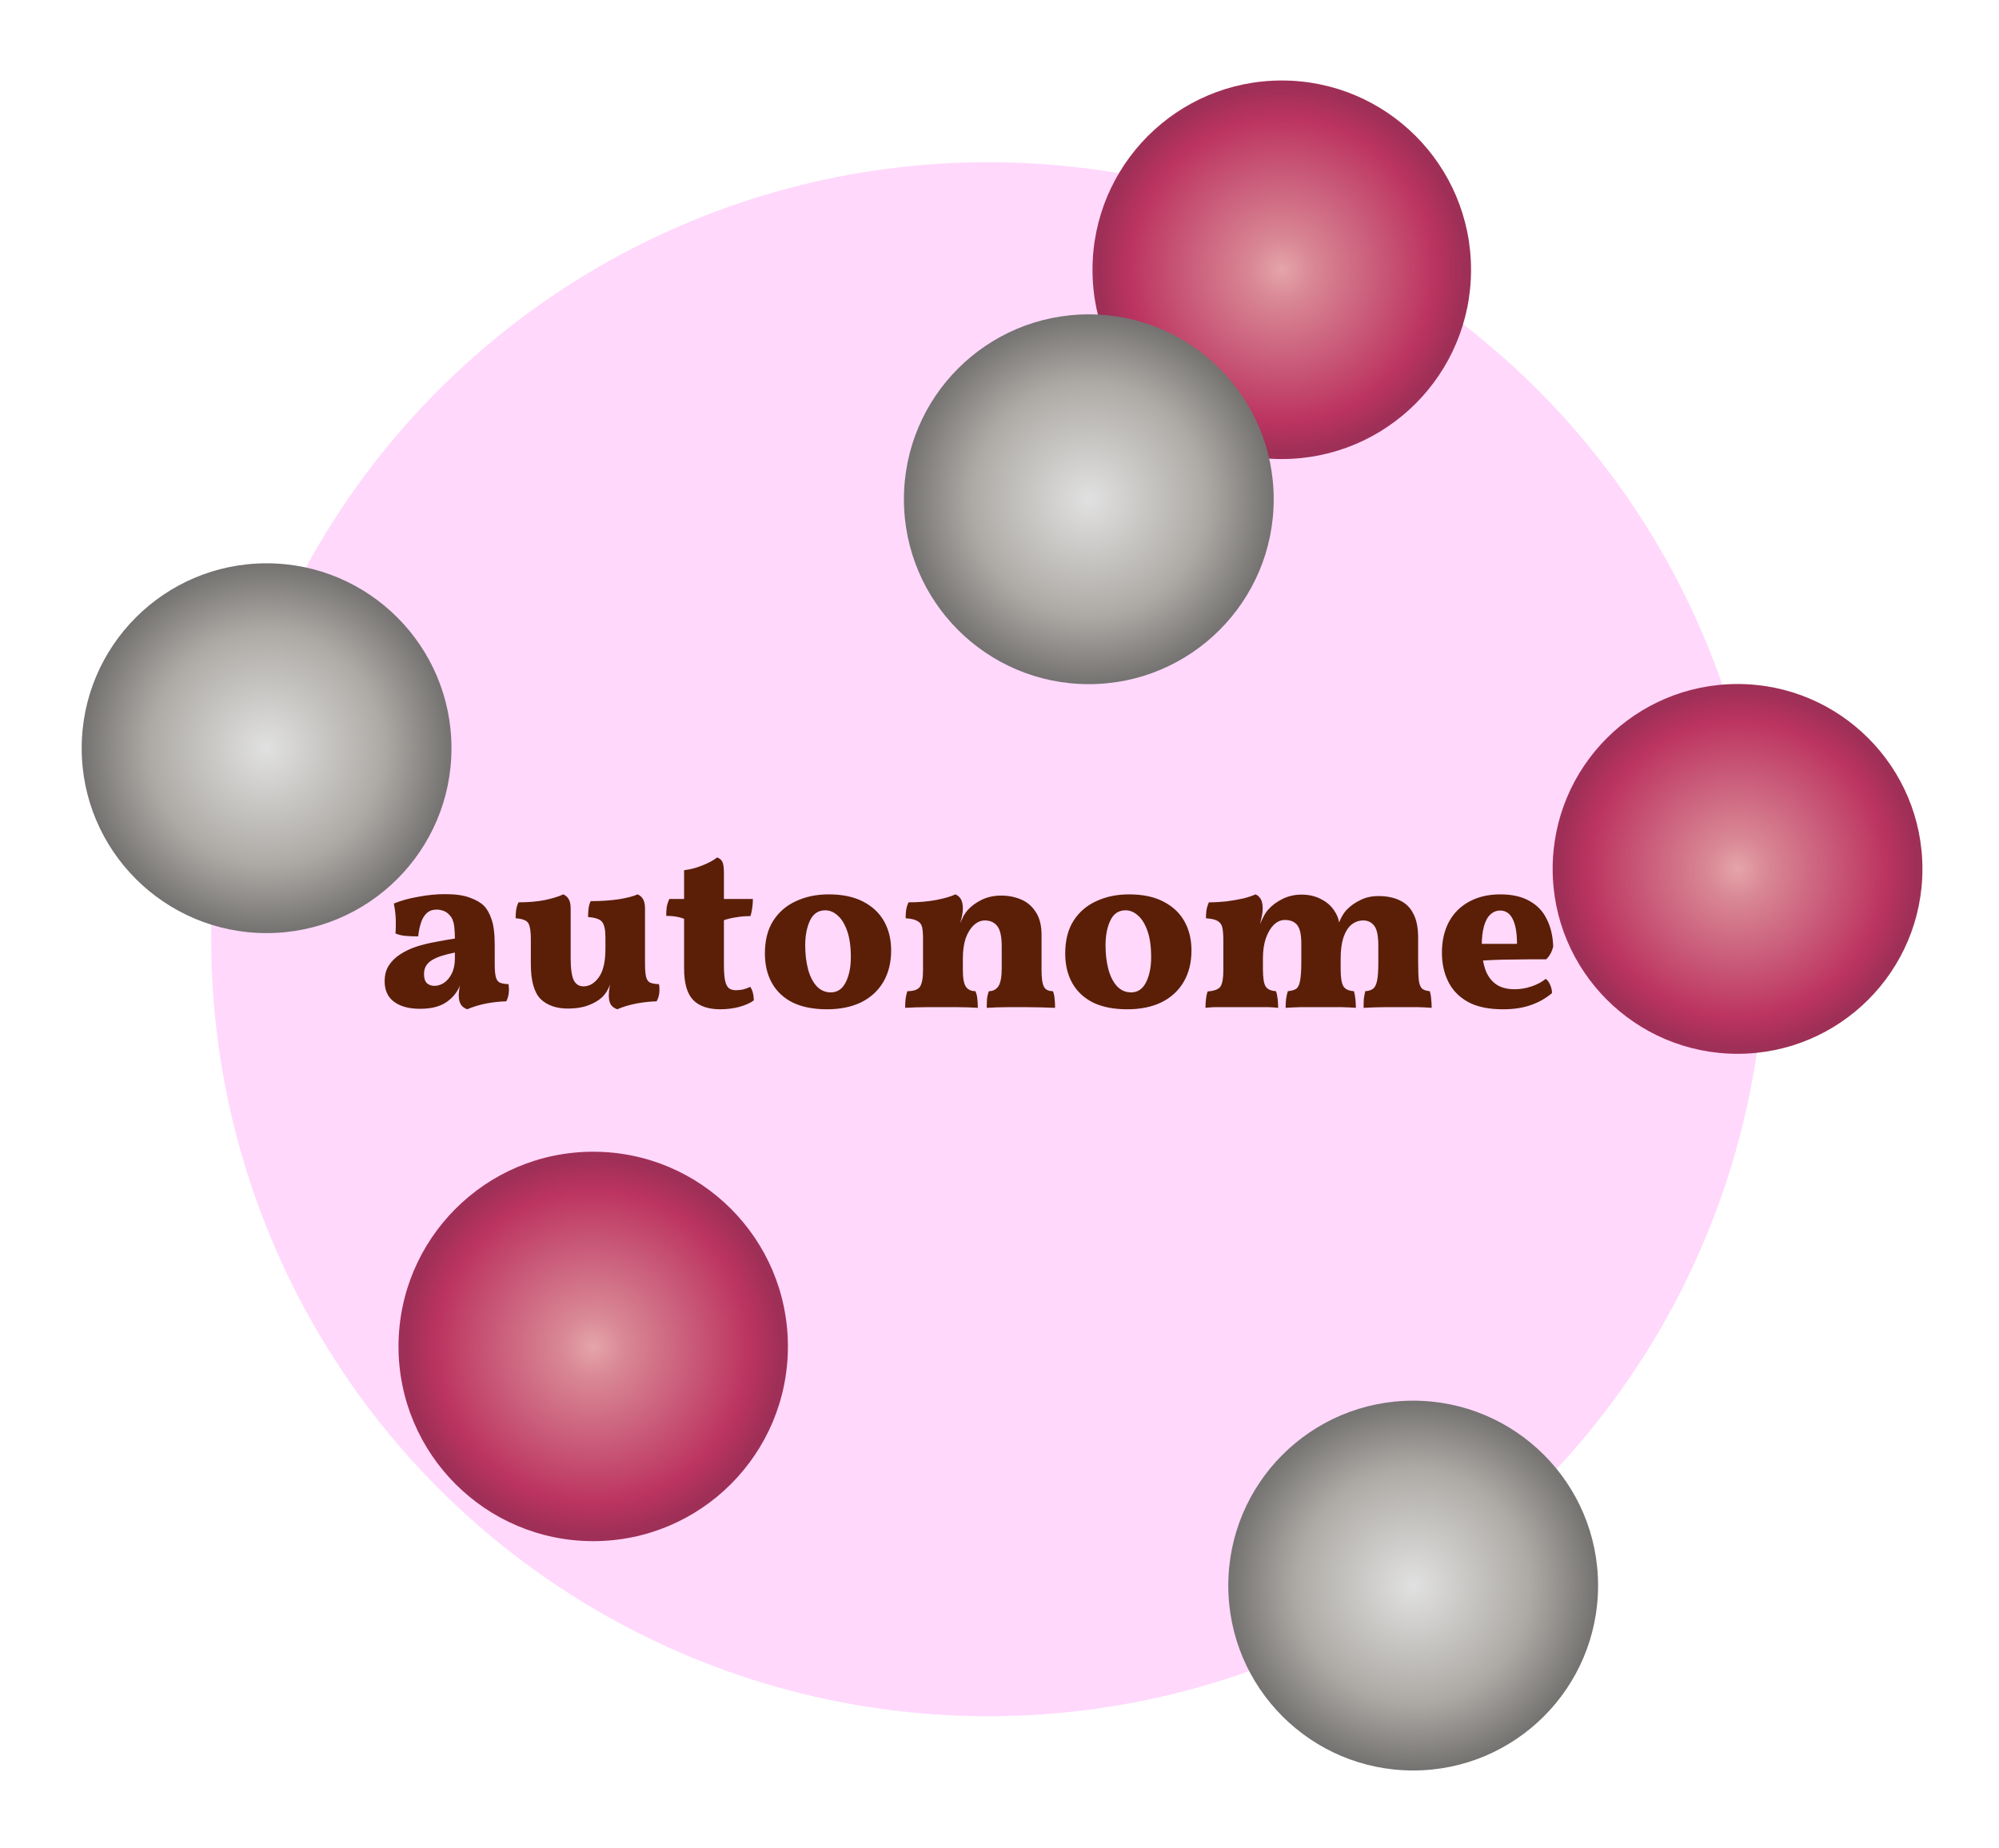<svg width="265" height="245" viewBox="0 0 265 245" fill="none" xmlns="http://www.w3.org/2000/svg">
<circle cx="131" cy="124.5" r="103" fill="#FFD8FC"/>
<g filter="url(#filter0_d_502_3088)">
<path d="M61.936 130.788C61.531 130.639 61.243 130.415 61.072 130.116C60.901 129.817 60.816 129.423 60.816 128.932C60.816 128.655 60.848 128.324 60.912 127.94C60.976 127.535 61.072 127.151 61.2 126.788L61.328 126.66C61.136 127.321 60.891 127.897 60.592 128.388C60.293 128.857 59.941 129.252 59.536 129.572C59.088 129.956 58.544 130.244 57.904 130.436C57.264 130.628 56.528 130.724 55.696 130.724C54.224 130.724 53.072 130.415 52.24 129.796C51.408 129.177 50.992 128.271 50.992 127.076C50.992 126.265 51.173 125.572 51.536 124.996C51.92 124.399 52.432 123.897 53.072 123.492C53.733 123.065 54.459 122.724 55.248 122.468C56.059 122.212 56.891 122.009 57.744 121.86C58.619 121.689 59.472 121.54 60.304 121.412C60.304 120.9 60.283 120.452 60.24 120.068C60.219 119.684 60.155 119.353 60.048 119.076C59.963 118.777 59.813 118.521 59.6 118.308C59.365 118.031 59.088 117.839 58.768 117.732C58.469 117.625 58.171 117.572 57.872 117.572C57.339 117.572 56.901 117.732 56.56 118.052C56.219 118.372 55.963 118.809 55.792 119.364C55.621 119.897 55.504 120.484 55.44 121.124C54.821 121.124 54.267 121.103 53.776 121.06C53.285 121.017 52.837 120.911 52.432 120.74C52.475 120.143 52.485 119.513 52.464 118.852C52.443 118.191 52.357 117.497 52.208 116.772C53.125 116.388 54.203 116.089 55.44 115.876C56.677 115.641 57.861 115.524 58.992 115.524C60.4 115.524 61.509 115.684 62.32 116.004C63.131 116.303 63.739 116.655 64.144 117.06C64.571 117.487 64.912 118.095 65.168 118.884C65.445 119.652 65.584 120.793 65.584 122.308V124.772C65.584 125.497 65.627 126.052 65.712 126.436C65.797 126.82 65.968 127.087 66.224 127.236C66.501 127.364 66.896 127.439 67.408 127.46C67.472 127.865 67.483 128.26 67.44 128.644C67.397 129.028 67.291 129.391 67.12 129.732C66.245 129.753 65.36 129.849 64.464 130.02C63.568 130.191 62.725 130.447 61.936 130.788ZM57.584 127.684C58.011 127.684 58.427 127.556 58.832 127.3C59.259 127.023 59.611 126.607 59.888 126.052C60.165 125.497 60.304 124.815 60.304 124.004V123.268C59.643 123.396 59.045 123.545 58.512 123.716C58 123.887 57.573 124.079 57.232 124.292C56.891 124.505 56.635 124.761 56.464 125.06C56.293 125.359 56.208 125.711 56.208 126.116C56.208 126.671 56.336 127.076 56.592 127.332C56.869 127.567 57.2 127.684 57.584 127.684ZM75.299 130.692C73.742 130.692 72.526 130.265 71.651 129.412C70.798 128.537 70.371 126.991 70.371 124.772V121.412C70.371 120.452 70.264 119.78 70.051 119.396C69.838 119.012 69.272 118.788 68.355 118.724C68.355 118.361 68.376 117.999 68.419 117.636C68.483 117.252 68.59 116.911 68.739 116.612C70.083 116.612 71.278 116.505 72.323 116.292C73.368 116.057 74.147 115.812 74.659 115.556C74.979 115.684 75.224 115.897 75.395 116.196C75.566 116.495 75.651 116.911 75.651 117.444V123.972C75.651 125.401 75.79 126.393 76.067 126.948C76.344 127.481 76.771 127.748 77.347 127.748C78.136 127.748 78.819 127.343 79.395 126.532C79.971 125.721 80.259 124.473 80.259 122.788V121.252C80.259 120.292 80.12 119.62 79.843 119.236C79.566 118.852 78.936 118.628 77.955 118.564C77.955 118.201 77.976 117.839 78.019 117.476C78.062 117.092 78.158 116.751 78.307 116.452C79.694 116.452 80.952 116.367 82.083 116.196C83.214 116.004 84.024 115.791 84.515 115.556C84.835 115.684 85.08 115.897 85.251 116.196C85.422 116.495 85.507 116.911 85.507 117.444V126.212L80.931 127.364C80.782 127.769 80.611 128.132 80.419 128.452C80.227 128.751 80.003 129.017 79.747 129.252C79.299 129.657 78.702 129.999 77.955 130.276C77.208 130.553 76.323 130.692 75.299 130.692ZM81.827 130.788C81.422 130.639 81.134 130.425 80.963 130.148C80.792 129.849 80.707 129.455 80.707 128.964C80.707 128.58 80.75 128.153 80.835 127.684C80.942 127.215 81.048 126.799 81.155 126.436L85.507 124.708C85.507 125.455 85.55 126.031 85.635 126.436C85.72 126.82 85.891 127.087 86.147 127.236C86.424 127.364 86.83 127.439 87.363 127.46C87.427 127.865 87.438 128.26 87.395 128.644C87.352 129.028 87.235 129.391 87.043 129.732C86.19 129.753 85.304 129.849 84.387 130.02C83.47 130.191 82.616 130.447 81.827 130.788ZM95.487 130.788C93.909 130.788 92.714 130.383 91.903 129.572C91.093 128.74 90.687 127.343 90.687 125.38V118.788C90.346 118.66 89.983 118.564 89.599 118.5C89.237 118.436 88.81 118.404 88.319 118.404C88.319 117.977 88.341 117.593 88.383 117.252C88.447 116.889 88.565 116.527 88.735 116.164H90.687V112.356C91.519 112.249 92.33 112.036 93.119 111.716C93.93 111.396 94.581 111.044 95.071 110.66C95.413 110.788 95.647 110.991 95.775 111.268C95.903 111.545 95.967 112.036 95.967 112.74V116.164H99.807C99.807 116.633 99.775 117.049 99.711 117.412C99.669 117.753 99.594 118.095 99.487 118.436C98.805 118.436 98.165 118.489 97.567 118.596C96.991 118.681 96.458 118.809 95.967 118.98V124.9C95.967 125.817 96.021 126.521 96.127 127.012C96.234 127.481 96.405 127.812 96.639 128.004C96.874 128.175 97.173 128.26 97.535 128.26C97.855 128.26 98.175 128.228 98.495 128.164C98.837 128.079 99.157 127.961 99.455 127.812C99.754 128.239 99.914 128.836 99.935 129.604C99.487 129.945 98.847 130.233 98.015 130.468C97.205 130.681 96.362 130.788 95.487 130.788ZM109.624 130.788C107.832 130.788 106.317 130.489 105.08 129.892C103.864 129.273 102.946 128.409 102.328 127.3C101.709 126.191 101.4 124.889 101.4 123.396C101.4 121.668 101.762 120.228 102.488 119.076C103.234 117.903 104.248 117.028 105.528 116.452C106.808 115.855 108.248 115.556 109.848 115.556C111.682 115.556 113.208 115.876 114.424 116.516C115.661 117.156 116.589 118.031 117.208 119.14C117.826 120.249 118.136 121.529 118.136 122.98C118.136 124.58 117.794 125.967 117.112 127.14C116.429 128.313 115.448 129.22 114.168 129.86C112.888 130.479 111.373 130.788 109.624 130.788ZM110.136 128.548C111.01 128.548 111.672 128.1 112.12 127.204C112.568 126.308 112.792 125.199 112.792 123.876C112.792 122.489 112.632 121.337 112.312 120.42C111.992 119.503 111.576 118.82 111.064 118.372C110.552 117.903 109.997 117.668 109.4 117.668C108.482 117.668 107.81 118.116 107.384 119.012C106.957 119.908 106.744 121.007 106.744 122.308C106.744 123.481 106.872 124.548 107.128 125.508C107.384 126.447 107.768 127.193 108.28 127.748C108.792 128.281 109.41 128.548 110.136 128.548ZM122.362 123.876V121.412C122.362 120.751 122.319 120.239 122.234 119.876C122.148 119.513 121.935 119.247 121.594 119.076C121.274 118.884 120.762 118.767 120.058 118.724C120.058 118.361 120.079 117.999 120.122 117.636C120.186 117.252 120.292 116.911 120.442 116.612C121.786 116.612 123.023 116.505 124.154 116.292C125.306 116.057 126.138 115.812 126.65 115.556C126.97 115.684 127.215 115.897 127.385 116.196C127.556 116.495 127.642 116.911 127.642 117.444L122.362 123.876ZM138.074 125.604C138.074 126.671 138.18 127.407 138.394 127.812C138.607 128.196 139.002 128.388 139.578 128.388C139.706 128.687 139.78 129.017 139.802 129.38C139.844 129.721 139.866 130.127 139.866 130.596C139.396 130.575 138.756 130.553 137.946 130.532C137.156 130.511 136.399 130.5 135.674 130.5C135.183 130.5 134.618 130.5 133.978 130.5C133.338 130.521 132.73 130.532 132.154 130.532C131.578 130.553 131.13 130.575 130.81 130.596C130.81 130.191 130.82 129.807 130.842 129.444C130.884 129.06 130.97 128.708 131.098 128.388C131.631 128.388 132.047 128.175 132.346 127.748C132.644 127.3 132.794 126.5 132.794 125.348V122.468C132.794 121.167 132.602 120.271 132.218 119.78C131.834 119.268 131.279 119.012 130.554 119.012C130.042 119.012 129.562 119.215 129.114 119.62C128.666 120.025 128.303 120.601 128.026 121.348C127.77 122.095 127.642 123.001 127.642 124.068V125.604C127.642 126.692 127.78 127.428 128.058 127.812C128.335 128.196 128.751 128.388 129.306 128.388C129.455 128.729 129.54 129.071 129.562 129.412C129.604 129.753 129.626 130.148 129.626 130.596C129.306 130.575 128.879 130.553 128.345 130.532C127.812 130.532 127.247 130.521 126.65 130.5C126.052 130.5 125.508 130.5 125.018 130.5C124.527 130.5 123.951 130.5 123.29 130.5C122.628 130.521 121.988 130.532 121.37 130.532C120.772 130.553 120.314 130.575 119.993 130.596C119.993 130.148 120.015 129.732 120.058 129.348C120.122 128.964 120.196 128.644 120.282 128.388C121.114 128.388 121.668 128.196 121.946 127.812C122.223 127.407 122.362 126.671 122.362 125.604V121.412L127.642 117.444C127.642 117.7 127.61 117.999 127.546 118.34C127.482 118.66 127.396 119.001 127.29 119.364C127.439 119.023 127.588 118.703 127.738 118.404C127.908 118.105 128.111 117.828 128.345 117.572C128.815 117.06 129.423 116.623 130.17 116.26C130.938 115.897 131.791 115.716 132.73 115.716C133.668 115.716 134.543 115.887 135.354 116.228C136.164 116.569 136.815 117.124 137.306 117.892C137.818 118.66 138.074 119.673 138.074 120.932V125.604ZM149.436 130.788C147.644 130.788 146.13 130.489 144.892 129.892C143.676 129.273 142.759 128.409 142.14 127.3C141.522 126.191 141.212 124.889 141.212 123.396C141.212 121.668 141.575 120.228 142.3 119.076C143.047 117.903 144.06 117.028 145.34 116.452C146.62 115.855 148.06 115.556 149.66 115.556C151.495 115.556 153.02 115.876 154.236 116.516C155.474 117.156 156.402 118.031 157.02 119.14C157.639 120.249 157.948 121.529 157.948 122.98C157.948 124.58 157.607 125.967 156.924 127.14C156.242 128.313 155.26 129.22 153.98 129.86C152.7 130.479 151.186 130.788 149.436 130.788ZM149.948 128.548C150.823 128.548 151.484 128.1 151.932 127.204C152.38 126.308 152.604 125.199 152.604 123.876C152.604 122.489 152.444 121.337 152.124 120.42C151.804 119.503 151.388 118.82 150.876 118.372C150.364 117.903 149.81 117.668 149.212 117.668C148.295 117.668 147.623 118.116 147.196 119.012C146.77 119.908 146.556 121.007 146.556 122.308C146.556 123.481 146.684 124.548 146.94 125.508C147.196 126.447 147.58 127.193 148.092 127.748C148.604 128.281 149.223 128.548 149.948 128.548ZM159.806 130.596C159.806 130.191 159.827 129.807 159.87 129.444C159.913 129.06 159.987 128.719 160.094 128.42C160.969 128.356 161.534 128.143 161.79 127.78C162.046 127.396 162.174 126.671 162.174 125.604V121.764C162.174 120.975 162.131 120.377 162.046 119.972C161.961 119.567 161.747 119.268 161.406 119.076C161.086 118.884 160.574 118.767 159.87 118.724C159.87 118.361 159.891 118.009 159.934 117.668C159.998 117.305 160.105 116.953 160.254 116.612C161.022 116.612 161.801 116.569 162.59 116.484C163.379 116.377 164.115 116.249 164.798 116.1C165.481 115.929 166.025 115.748 166.43 115.556C166.686 115.641 166.91 115.833 167.102 116.132C167.294 116.431 167.39 116.857 167.39 117.412C167.39 117.796 167.337 118.212 167.23 118.66C167.145 119.087 166.974 119.791 166.718 120.772H166.526C166.931 119.727 167.251 118.98 167.486 118.532C167.721 118.084 167.945 117.753 168.158 117.54C168.627 117.007 169.246 116.548 170.014 116.164C170.782 115.78 171.625 115.588 172.542 115.588C173.566 115.588 174.473 115.812 175.262 116.26C176.073 116.687 176.691 117.305 177.118 118.116C177.395 118.607 177.534 119.108 177.534 119.62H177.374C177.758 118.617 178.185 117.903 178.654 117.476C179.123 117.007 179.699 116.612 180.382 116.292C181.065 115.951 181.843 115.78 182.718 115.78C183.849 115.78 184.798 115.972 185.566 116.356C186.355 116.719 186.953 117.305 187.358 118.116C187.785 118.905 187.998 119.972 187.998 121.316V124.452C187.998 125.604 188.03 126.457 188.094 127.012C188.179 127.545 188.329 127.897 188.542 128.068C188.755 128.239 189.086 128.345 189.534 128.388C189.641 128.708 189.705 129.06 189.726 129.444C189.769 129.807 189.79 130.191 189.79 130.596C189.257 130.553 188.617 130.521 187.87 130.5C187.123 130.5 186.355 130.5 185.566 130.5C185.054 130.5 184.499 130.5 183.902 130.5C183.305 130.521 182.729 130.532 182.174 130.532C181.619 130.553 181.15 130.575 180.766 130.596C180.766 130.127 180.777 129.732 180.798 129.412C180.841 129.071 180.905 128.729 180.99 128.388C181.417 128.367 181.758 128.26 182.014 128.068C182.27 127.876 182.451 127.513 182.558 126.98C182.665 126.447 182.718 125.689 182.718 124.708V122.372C182.718 121.049 182.537 120.164 182.174 119.716C181.811 119.247 181.331 119.012 180.734 119.012C180.137 119.012 179.603 119.204 179.134 119.588C178.686 119.972 178.334 120.548 178.078 121.316C177.843 122.063 177.726 122.98 177.726 124.068V125.444C177.726 126.553 177.843 127.311 178.078 127.716C178.313 128.121 178.782 128.345 179.486 128.388C179.571 128.665 179.635 129.007 179.678 129.412C179.721 129.796 179.742 130.191 179.742 130.596C179.251 130.553 178.569 130.521 177.694 130.5C176.841 130.5 175.998 130.5 175.166 130.5C174.313 130.5 173.449 130.5 172.574 130.5C171.721 130.521 171.006 130.553 170.43 130.596C170.43 130.191 170.451 129.796 170.494 129.412C170.558 129.007 170.633 128.665 170.718 128.388C171.209 128.345 171.582 128.239 171.838 128.068C172.094 127.876 172.265 127.513 172.35 126.98C172.457 126.425 172.51 125.583 172.51 124.452V122.084C172.51 120.889 172.329 120.068 171.966 119.62C171.603 119.172 171.059 118.948 170.334 118.948C169.801 118.948 169.31 119.161 168.862 119.588C168.435 120.015 168.083 120.612 167.806 121.38C167.55 122.148 167.422 123.023 167.422 124.004V125.444C167.422 126.596 167.539 127.364 167.774 127.748C168.009 128.132 168.467 128.345 169.15 128.388C169.257 128.687 169.331 129.028 169.374 129.412C169.417 129.796 169.438 130.191 169.438 130.596C169.097 130.553 168.627 130.521 168.03 130.5C167.454 130.5 166.846 130.5 166.206 130.5C165.587 130.5 165.033 130.5 164.542 130.5C164.051 130.5 163.486 130.5 162.846 130.5C162.227 130.5 161.641 130.5 161.086 130.5C160.553 130.521 160.126 130.553 159.806 130.596ZM199.246 130.788C197.326 130.788 195.768 130.457 194.574 129.796C193.4 129.135 192.536 128.239 191.982 127.108C191.427 125.977 191.15 124.708 191.15 123.3C191.15 121.721 191.459 120.356 192.078 119.204C192.696 118.052 193.592 117.156 194.766 116.516C195.939 115.876 197.315 115.556 198.894 115.556C200.472 115.556 201.774 115.855 202.798 116.452C203.822 117.028 204.579 117.839 205.07 118.884C205.582 119.908 205.859 121.103 205.902 122.468C205.731 123.172 205.422 123.737 204.974 124.164C204.355 124.164 203.651 124.164 202.862 124.164C202.072 124.164 201.24 124.175 200.366 124.196C199.512 124.196 198.638 124.217 197.742 124.26C196.867 124.303 196.024 124.356 195.214 124.42V122.116H201.102C201.102 120.665 200.91 119.567 200.526 118.82C200.163 118.073 199.608 117.7 198.862 117.7C198.371 117.7 197.934 117.881 197.55 118.244C197.187 118.585 196.91 119.108 196.718 119.812C196.526 120.495 196.43 121.348 196.43 122.372C196.43 123.481 196.568 124.473 196.846 125.348C197.123 126.223 197.582 126.905 198.222 127.396C198.862 127.887 199.726 128.132 200.814 128.132C201.56 128.132 202.307 128.004 203.054 127.748C203.8 127.492 204.419 127.161 204.91 126.756C205.123 126.884 205.315 127.14 205.486 127.524C205.656 127.887 205.742 128.26 205.742 128.644C204.91 129.348 203.96 129.881 202.894 130.244C201.848 130.607 200.632 130.788 199.246 130.788Z" fill="#5A1F06"/>
</g>
<g filter="url(#filter1_d_502_3088)">
<path d="M167.09 55.18C180.947 55.18 192.18 43.947 192.18 30.09C192.18 16.233 180.947 5 167.09 5C153.233 5 142 16.233 142 30.09C142 43.947 153.233 55.18 167.09 55.18Z" fill="url(#paint0_radial_502_3088)"/>
</g>
<g filter="url(#filter2_d_502_3088)">
<path d="M141.51 85.02C155.046 85.02 166.02 74.046 166.02 60.51C166.02 46.974 155.046 36 141.51 36C127.973 36 117 46.974 117 60.51C117 74.046 127.973 85.02 141.51 85.02Z" fill="url(#paint1_radial_502_3088)"/>
</g>
<g filter="url(#filter3_d_502_3088)">
<path d="M32.51 118.02C46.047 118.02 57.02 107.047 57.02 93.51C57.02 79.974 46.047 69 32.51 69C18.974 69 8 79.974 8 93.51C8 107.047 18.974 118.02 32.51 118.02Z" fill="url(#paint2_radial_502_3088)"/>
</g>
<g filter="url(#filter4_d_502_3088)">
<path d="M227.51 134.02C241.047 134.02 252.02 123.046 252.02 109.51C252.02 95.974 241.047 85 227.51 85C213.974 85 203 95.974 203 109.51C203 123.046 213.974 134.02 227.51 134.02Z" fill="url(#paint3_radial_502_3088)"/>
</g>
<g filter="url(#filter5_d_502_3088)">
<path d="M75.81 198.62C90.064 198.62 101.62 187.064 101.62 172.81C101.62 158.556 90.064 147 75.81 147C61.556 147 50 158.556 50 172.81C50 187.064 61.556 198.62 75.81 198.62Z" fill="url(#paint4_radial_502_3088)"/>
</g>
<g filter="url(#filter6_d_502_3088)">
<path d="M184.51 229.02C198.047 229.02 209.02 218.046 209.02 204.51C209.02 190.973 198.047 180 184.51 180C170.974 180 160 190.973 160 204.51C160 218.046 170.974 229.02 184.51 229.02Z" fill="url(#paint5_radial_502_3088)"/>
</g>
<defs>
<filter id="filter0_d_502_3088" x="45.992" y="108.66" width="164.91" height="30.128" filterUnits="userSpaceOnUse" color-interpolation-filters="sRGB">
<feFlood flood-opacity="0" result="BackgroundImageFix"/>
<feColorMatrix in="SourceAlpha" type="matrix" values="0 0 0 0 0 0 0 0 0 0 0 0 0 0 0 0 0 0 127 0" result="hardAlpha"/>
<feOffset dy="3"/>
<feGaussianBlur stdDeviation="2.5"/>
<feComposite in2="hardAlpha" operator="out"/>
<feColorMatrix type="matrix" values="0 0 0 0 0 0 0 0 0 0 0 0 0 0 0 0 0 0 0.25 0"/>
<feBlend mode="normal" in2="BackgroundImageFix" result="effect1_dropShadow_502_3088"/>
<feBlend mode="normal" in="SourceGraphic" in2="effect1_dropShadow_502_3088" result="shape"/>
</filter>
<filter id="filter1_d_502_3088" x="134.83" y="0.67" width="70.18" height="70.18" filterUnits="userSpaceOnUse" color-interpolation-filters="sRGB">
<feFlood flood-opacity="0" result="BackgroundImageFix"/>
<feColorMatrix in="SourceAlpha" type="matrix" values="0 0 0 0 0 0 0 0 0 0 0 0 0 0 0 0 0 0 127 0" result="hardAlpha"/>
<feOffset dx="2.83" dy="5.67"/>
<feGaussianBlur stdDeviation="5"/>
<feColorMatrix type="matrix" values="0 0 0 0 0.114 0 0 0 0 0.114 0 0 0 0 0.106 0 0 0 0.5 0"/>
<feBlend mode="normal" in2="BackgroundImageFix" result="effect1_dropShadow_502_3088"/>
<feBlend mode="normal" in="SourceGraphic" in2="effect1_dropShadow_502_3088" result="shape"/>
</filter>
<filter id="filter2_d_502_3088" x="109.83" y="31.67" width="69.02" height="69.02" filterUnits="userSpaceOnUse" color-interpolation-filters="sRGB">
<feFlood flood-opacity="0" result="BackgroundImageFix"/>
<feColorMatrix in="SourceAlpha" type="matrix" values="0 0 0 0 0 0 0 0 0 0 0 0 0 0 0 0 0 0 127 0" result="hardAlpha"/>
<feOffset dx="2.83" dy="5.67"/>
<feGaussianBlur stdDeviation="5"/>
<feColorMatrix type="matrix" values="0 0 0 0 0.114 0 0 0 0 0.114 0 0 0 0 0.106 0 0 0 0.5 0"/>
<feBlend mode="normal" in2="BackgroundImageFix" result="effect1_dropShadow_502_3088"/>
<feBlend mode="normal" in="SourceGraphic" in2="effect1_dropShadow_502_3088" result="shape"/>
</filter>
<filter id="filter3_d_502_3088" x="0.83" y="64.67" width="69.02" height="69.02" filterUnits="userSpaceOnUse" color-interpolation-filters="sRGB">
<feFlood flood-opacity="0" result="BackgroundImageFix"/>
<feColorMatrix in="SourceAlpha" type="matrix" values="0 0 0 0 0 0 0 0 0 0 0 0 0 0 0 0 0 0 127 0" result="hardAlpha"/>
<feOffset dx="2.83" dy="5.67"/>
<feGaussianBlur stdDeviation="5"/>
<feColorMatrix type="matrix" values="0 0 0 0 0.114 0 0 0 0 0.114 0 0 0 0 0.106 0 0 0 0.5 0"/>
<feBlend mode="normal" in2="BackgroundImageFix" result="effect1_dropShadow_502_3088"/>
<feBlend mode="normal" in="SourceGraphic" in2="effect1_dropShadow_502_3088" result="shape"/>
</filter>
<filter id="filter4_d_502_3088" x="195.83" y="80.67" width="69.02" height="69.02" filterUnits="userSpaceOnUse" color-interpolation-filters="sRGB">
<feFlood flood-opacity="0" result="BackgroundImageFix"/>
<feColorMatrix in="SourceAlpha" type="matrix" values="0 0 0 0 0 0 0 0 0 0 0 0 0 0 0 0 0 0 127 0" result="hardAlpha"/>
<feOffset dx="2.83" dy="5.67"/>
<feGaussianBlur stdDeviation="5"/>
<feColorMatrix type="matrix" values="0 0 0 0 0.114 0 0 0 0 0.114 0 0 0 0 0.106 0 0 0 0.5 0"/>
<feBlend mode="normal" in2="BackgroundImageFix" result="effect1_dropShadow_502_3088"/>
<feBlend mode="normal" in="SourceGraphic" in2="effect1_dropShadow_502_3088" result="shape"/>
</filter>
<filter id="filter5_d_502_3088" x="42.83" y="142.67" width="71.62" height="71.62" filterUnits="userSpaceOnUse" color-interpolation-filters="sRGB">
<feFlood flood-opacity="0" result="BackgroundImageFix"/>
<feColorMatrix in="SourceAlpha" type="matrix" values="0 0 0 0 0 0 0 0 0 0 0 0 0 0 0 0 0 0 127 0" result="hardAlpha"/>
<feOffset dx="2.83" dy="5.67"/>
<feGaussianBlur stdDeviation="5"/>
<feColorMatrix type="matrix" values="0 0 0 0 0.114 0 0 0 0 0.114 0 0 0 0 0.106 0 0 0 0.5 0"/>
<feBlend mode="normal" in2="BackgroundImageFix" result="effect1_dropShadow_502_3088"/>
<feBlend mode="normal" in="SourceGraphic" in2="effect1_dropShadow_502_3088" result="shape"/>
</filter>
<filter id="filter6_d_502_3088" x="152.83" y="175.67" width="69.02" height="69.02" filterUnits="userSpaceOnUse" color-interpolation-filters="sRGB">
<feFlood flood-opacity="0" result="BackgroundImageFix"/>
<feColorMatrix in="SourceAlpha" type="matrix" values="0 0 0 0 0 0 0 0 0 0 0 0 0 0 0 0 0 0 127 0" result="hardAlpha"/>
<feOffset dx="2.83" dy="5.67"/>
<feGaussianBlur stdDeviation="5"/>
<feColorMatrix type="matrix" values="0 0 0 0 0.114 0 0 0 0 0.114 0 0 0 0 0.106 0 0 0 0.5 0"/>
<feBlend mode="normal" in2="BackgroundImageFix" result="effect1_dropShadow_502_3088"/>
<feBlend mode="normal" in="SourceGraphic" in2="effect1_dropShadow_502_3088" result="shape"/>
</filter>
<radialGradient id="paint0_radial_502_3088" cx="0" cy="0" r="1" gradientUnits="userSpaceOnUse" gradientTransform="translate(167.09 30.09) scale(25.09 25.09)">
<stop stop-color="#E5A5AA"/>
<stop offset="0.16" stop-color="#D98895"/>
<stop offset="0.8" stop-color="#BC3461"/>
<stop offset="0.97" stop-color="#9E2F56"/>
</radialGradient>
<radialGradient id="paint1_radial_502_3088" cx="0" cy="0" r="1" gradientUnits="userSpaceOnUse" gradientTransform="translate(141.51 60.51) scale(24.51 24.51)">
<stop offset="0.01" stop-color="#E0E0E0"/>
<stop offset="0.34" stop-color="#C6C4C1"/>
<stop offset="0.63" stop-color="#ADAAA6"/>
<stop offset="1" stop-color="#747270"/>
</radialGradient>
<radialGradient id="paint2_radial_502_3088" cx="0" cy="0" r="1" gradientUnits="userSpaceOnUse" gradientTransform="translate(32.51 93.51) scale(24.51 24.51)">
<stop offset="0.01" stop-color="#E0E0E0"/>
<stop offset="0.34" stop-color="#C6C4C1"/>
<stop offset="0.63" stop-color="#ADAAA6"/>
<stop offset="1" stop-color="#747270"/>
</radialGradient>
<radialGradient id="paint3_radial_502_3088" cx="0" cy="0" r="1" gradientUnits="userSpaceOnUse" gradientTransform="translate(227.51 109.51) scale(24.51 24.51)">
<stop stop-color="#E5A5AA"/>
<stop offset="0.16" stop-color="#D98895"/>
<stop offset="0.8" stop-color="#BC3461"/>
<stop offset="0.97" stop-color="#9E2F56"/>
</radialGradient>
<radialGradient id="paint4_radial_502_3088" cx="0" cy="0" r="1" gradientUnits="userSpaceOnUse" gradientTransform="translate(75.81 172.81) scale(25.81 25.81)">
<stop stop-color="#E5A5AA"/>
<stop offset="0.16" stop-color="#D98895"/>
<stop offset="0.8" stop-color="#BC3461"/>
<stop offset="0.97" stop-color="#9E2F56"/>
</radialGradient>
<radialGradient id="paint5_radial_502_3088" cx="0" cy="0" r="1" gradientUnits="userSpaceOnUse" gradientTransform="translate(184.51 204.51) scale(24.51 24.51)">
<stop offset="0.01" stop-color="#E0E0E0"/>
<stop offset="0.34" stop-color="#C6C4C1"/>
<stop offset="0.63" stop-color="#ADAAA6"/>
<stop offset="1" stop-color="#747270"/>
</radialGradient>
</defs>
</svg>

